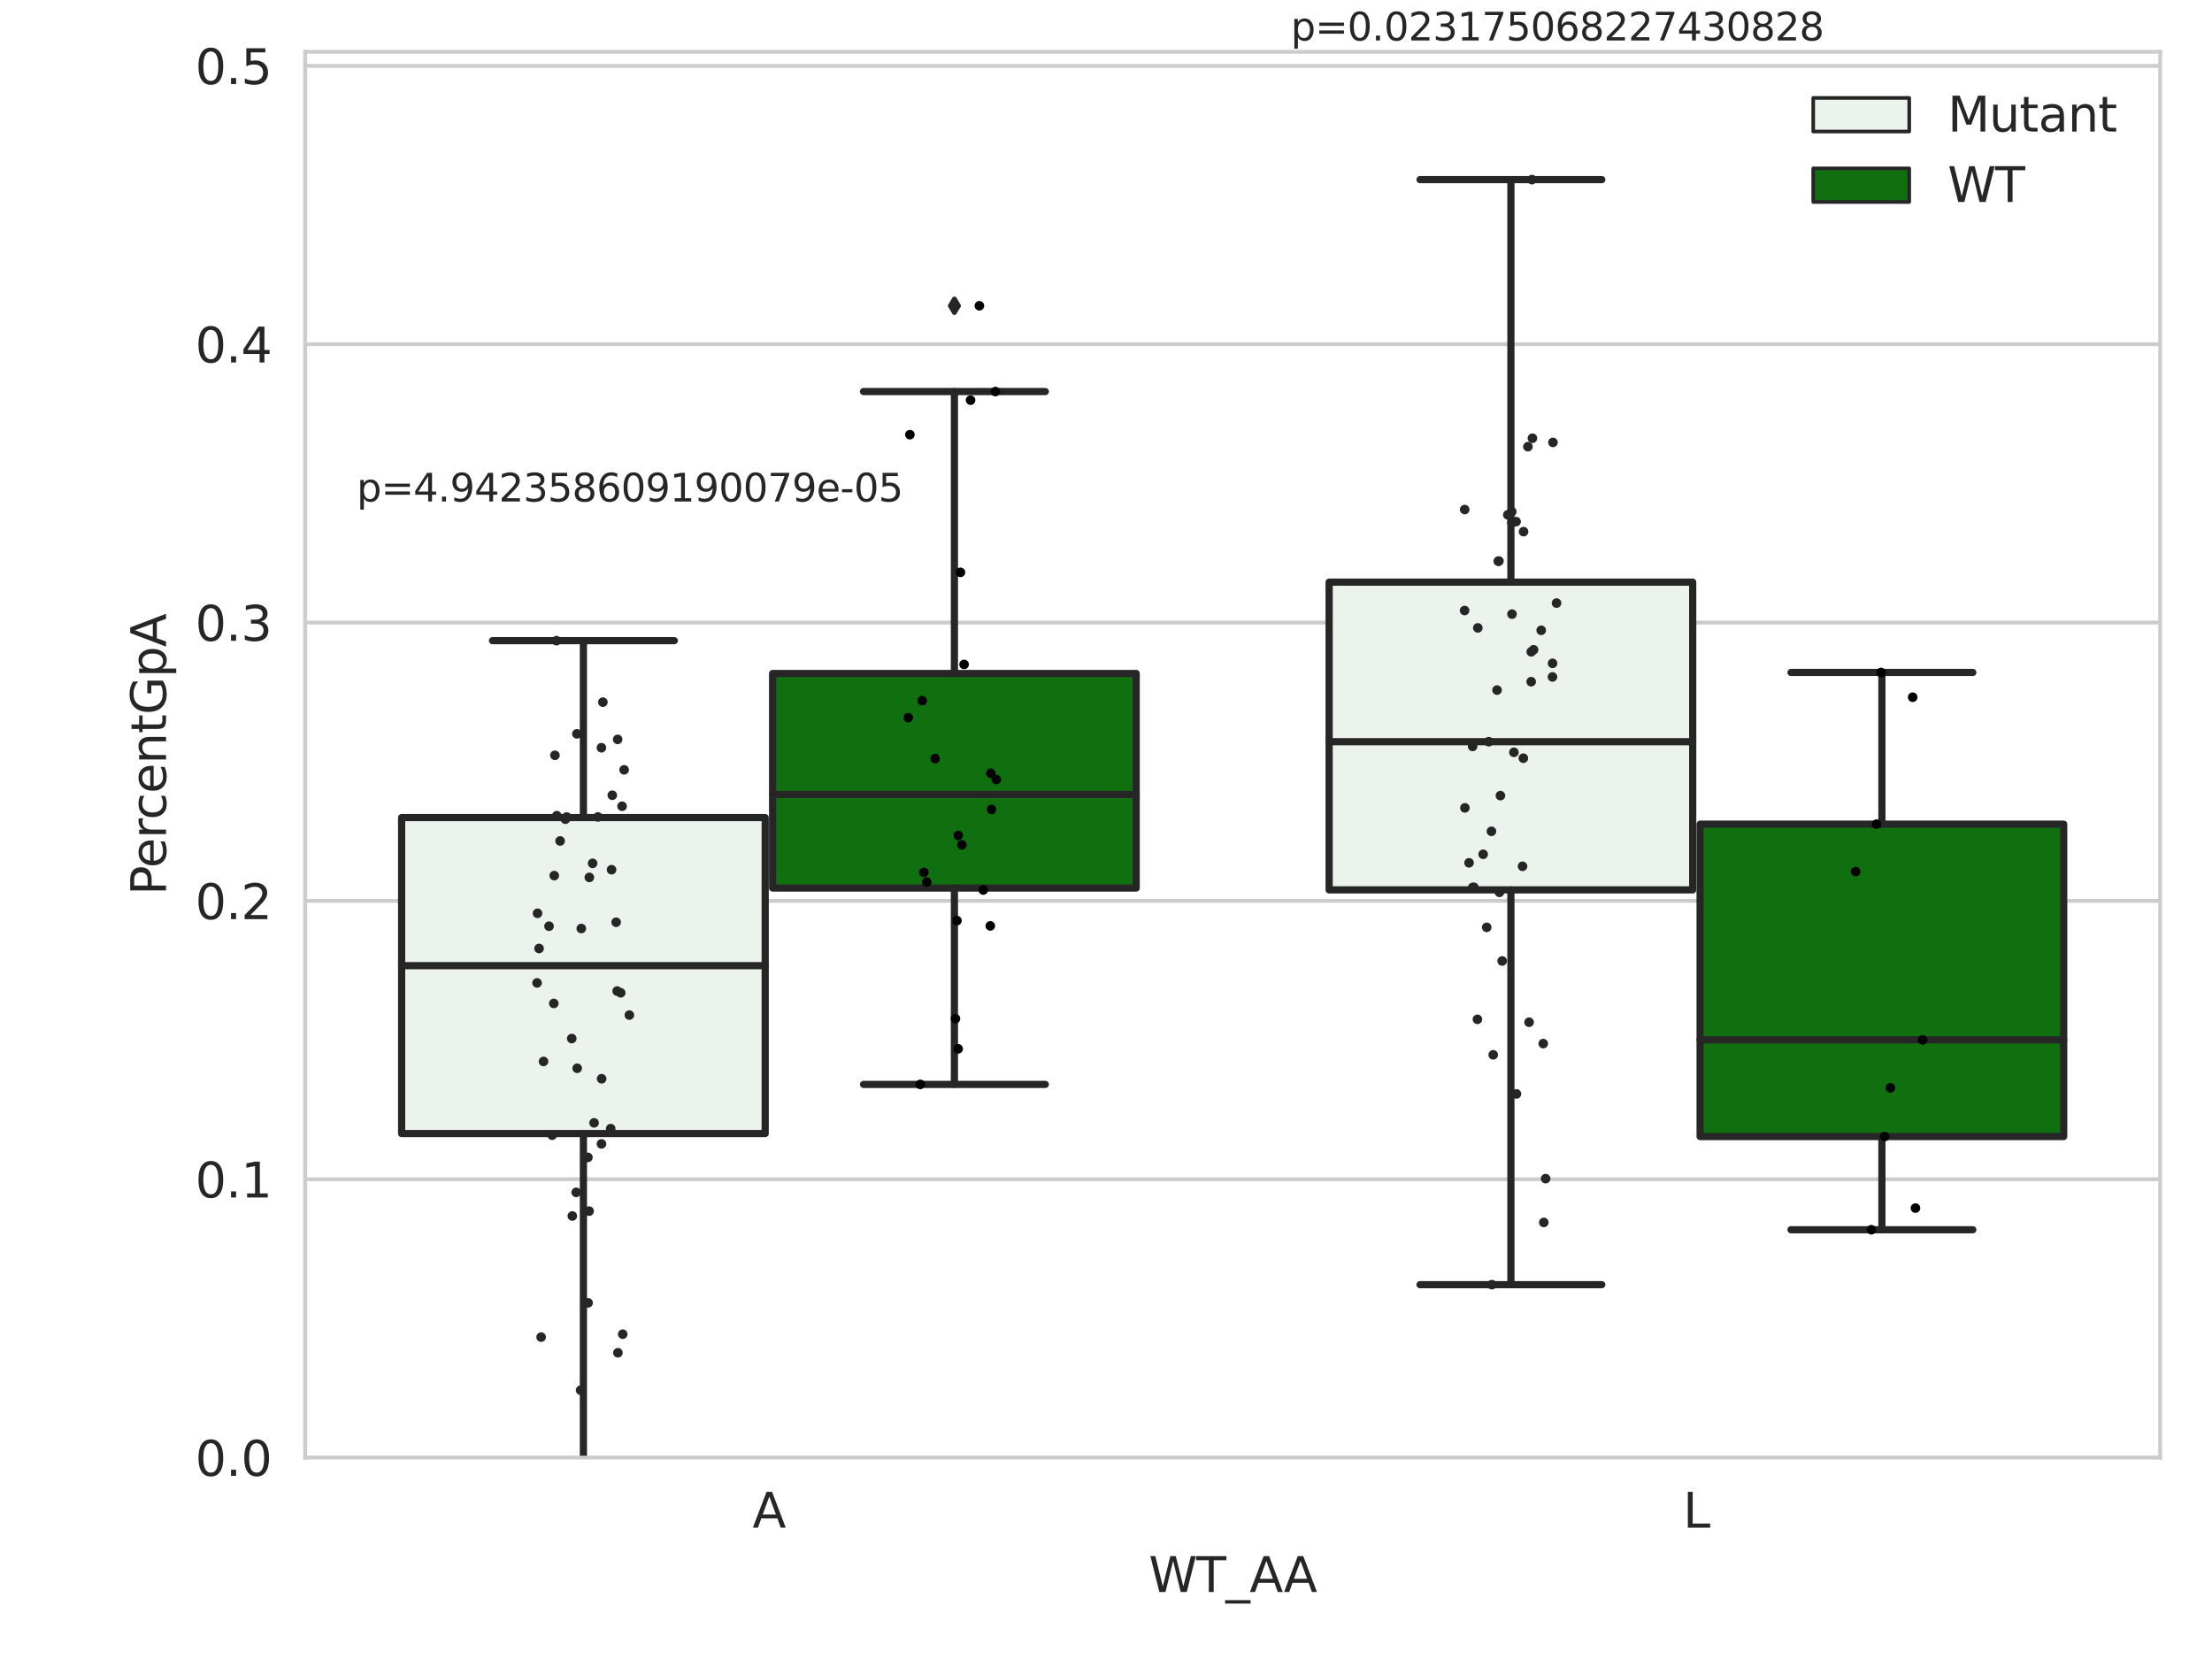 <?xml version="1.0" encoding="utf-8" standalone="no"?>
<!DOCTYPE svg PUBLIC "-//W3C//DTD SVG 1.1//EN"
  "http://www.w3.org/Graphics/SVG/1.1/DTD/svg11.dtd">
<svg xmlns:xlink="http://www.w3.org/1999/xlink" width="460.8pt" height="345.6pt" viewBox="0 0 460.8 345.6" xmlns="http://www.w3.org/2000/svg" version="1.1">
 <defs>
  <style type="text/css">*{stroke-linejoin: round; stroke-linecap: butt}</style>
 </defs>
 <g id="figure_1">
  <g id="patch_1">
   <path d="M 0 345.6 
L 460.8 345.6 
L 460.8 0 
L 0 0 
z
" style="fill: #ffffff"/>
  </g>
  <g id="axes_1">
   <g id="patch_2">
    <path d="M 63.571 303.64 
L 450 303.64 
L 450 10.8 
L 63.571 10.8 
z
" style="fill: #ffffff"/>
   </g>
   <g id="matplotlib.axis_1">
    <g id="xtick_1">
     <g id="text_1">
      <!-- A -->
      <g style="fill: #262626" transform="translate(156.758 318.238)scale(0.1 -0.1)">
       <defs>
        <path id="DejaVuSans-41" d="M 2188 4044 
L 1331 1722 
L 3047 1722 
L 2188 4044 
z
M 1831 4666 
L 2547 4666 
L 4325 0 
L 3669 0 
L 3244 1197 
L 1141 1197 
L 716 0 
L 50 0 
L 1831 4666 
z
" transform="scale(0.016)"/>
       </defs>
       <use xlink:href="#DejaVuSans-41"/>
      </g>
     </g>
    </g>
    <g id="xtick_2">
     <g id="text_2">
      <!-- L -->
      <g style="fill: #262626" transform="translate(350.607 318.238)scale(0.1 -0.1)">
       <defs>
        <path id="DejaVuSans-4c" d="M 628 4666 
L 1259 4666 
L 1259 531 
L 3531 531 
L 3531 0 
L 628 0 
L 628 4666 
z
" transform="scale(0.016)"/>
       </defs>
       <use xlink:href="#DejaVuSans-4c"/>
      </g>
     </g>
    </g>
    <g id="text_3">
     <!-- WT_AA -->
     <g style="fill: #262626" transform="translate(239.31 331.638)scale(0.1 -0.1)">
      <defs>
       <path id="DejaVuSans-57" d="M 213 4666 
L 850 4666 
L 1831 722 
L 2809 4666 
L 3519 4666 
L 4500 722 
L 5478 4666 
L 6119 4666 
L 4947 0 
L 4153 0 
L 3169 4050 
L 2175 0 
L 1381 0 
L 213 4666 
z
" transform="scale(0.016)"/>
       <path id="DejaVuSans-54" d="M -19 4666 
L 3928 4666 
L 3928 4134 
L 2272 4134 
L 2272 0 
L 1638 0 
L 1638 4134 
L -19 4134 
L -19 4666 
z
" transform="scale(0.016)"/>
       <path id="DejaVuSans-5f" d="M 3263 -1063 
L 3263 -1509 
L -63 -1509 
L -63 -1063 
L 3263 -1063 
z
" transform="scale(0.016)"/>
      </defs>
      <use xlink:href="#DejaVuSans-57"/>
      <use xlink:href="#DejaVuSans-54" x="98.877"/>
      <use xlink:href="#DejaVuSans-5f" x="159.961"/>
      <use xlink:href="#DejaVuSans-41" x="209.961"/>
      <use xlink:href="#DejaVuSans-41" x="281.119"/>
     </g>
    </g>
   </g>
   <g id="matplotlib.axis_2">
    <g id="ytick_1">
     <g id="line2d_1">
      <path d="M 63.571 303.64 
L 450 303.64 
" clip-path="url(#p195f044540)" style="fill: none; stroke: #cccccc; stroke-width: 0.8; stroke-linecap: round"/>
     </g>
     <g id="text_4">
      <!-- 0.0 -->
      <g style="fill: #262626" transform="translate(40.668 307.439)scale(0.1 -0.1)">
       <defs>
        <path id="DejaVuSans-30" d="M 2034 4250 
Q 1547 4250 1301 3770 
Q 1056 3291 1056 2328 
Q 1056 1369 1301 889 
Q 1547 409 2034 409 
Q 2525 409 2770 889 
Q 3016 1369 3016 2328 
Q 3016 3291 2770 3770 
Q 2525 4250 2034 4250 
z
M 2034 4750 
Q 2819 4750 3233 4129 
Q 3647 3509 3647 2328 
Q 3647 1150 3233 529 
Q 2819 -91 2034 -91 
Q 1250 -91 836 529 
Q 422 1150 422 2328 
Q 422 3509 836 4129 
Q 1250 4750 2034 4750 
z
" transform="scale(0.016)"/>
        <path id="DejaVuSans-2e" d="M 684 794 
L 1344 794 
L 1344 0 
L 684 0 
L 684 794 
z
" transform="scale(0.016)"/>
       </defs>
       <use xlink:href="#DejaVuSans-30"/>
       <use xlink:href="#DejaVuSans-2e" x="63.623"/>
       <use xlink:href="#DejaVuSans-30" x="95.41"/>
      </g>
     </g>
    </g>
    <g id="ytick_2">
     <g id="line2d_2">
      <path d="M 63.571 245.656 
L 450 245.656 
" clip-path="url(#p195f044540)" style="fill: none; stroke: #cccccc; stroke-width: 0.8; stroke-linecap: round"/>
     </g>
     <g id="text_5">
      <!-- 0.1 -->
      <g style="fill: #262626" transform="translate(40.668 249.455)scale(0.1 -0.1)">
       <defs>
        <path id="DejaVuSans-31" d="M 794 531 
L 1825 531 
L 1825 4091 
L 703 3866 
L 703 4441 
L 1819 4666 
L 2450 4666 
L 2450 531 
L 3481 531 
L 3481 0 
L 794 0 
L 794 531 
z
" transform="scale(0.016)"/>
       </defs>
       <use xlink:href="#DejaVuSans-30"/>
       <use xlink:href="#DejaVuSans-2e" x="63.623"/>
       <use xlink:href="#DejaVuSans-31" x="95.41"/>
      </g>
     </g>
    </g>
    <g id="ytick_3">
     <g id="line2d_3">
      <path d="M 63.571 187.672 
L 450 187.672 
" clip-path="url(#p195f044540)" style="fill: none; stroke: #cccccc; stroke-width: 0.8; stroke-linecap: round"/>
     </g>
     <g id="text_6">
      <!-- 0.2 -->
      <g style="fill: #262626" transform="translate(40.668 191.471)scale(0.1 -0.1)">
       <defs>
        <path id="DejaVuSans-32" d="M 1228 531 
L 3431 531 
L 3431 0 
L 469 0 
L 469 531 
Q 828 903 1448 1529 
Q 2069 2156 2228 2338 
Q 2531 2678 2651 2914 
Q 2772 3150 2772 3378 
Q 2772 3750 2511 3984 
Q 2250 4219 1831 4219 
Q 1534 4219 1204 4116 
Q 875 4013 500 3803 
L 500 4441 
Q 881 4594 1212 4672 
Q 1544 4750 1819 4750 
Q 2544 4750 2975 4387 
Q 3406 4025 3406 3419 
Q 3406 3131 3298 2873 
Q 3191 2616 2906 2266 
Q 2828 2175 2409 1742 
Q 1991 1309 1228 531 
z
" transform="scale(0.016)"/>
       </defs>
       <use xlink:href="#DejaVuSans-30"/>
       <use xlink:href="#DejaVuSans-2e" x="63.623"/>
       <use xlink:href="#DejaVuSans-32" x="95.41"/>
      </g>
     </g>
    </g>
    <g id="ytick_4">
     <g id="line2d_4">
      <path d="M 63.571 129.688 
L 450 129.688 
" clip-path="url(#p195f044540)" style="fill: none; stroke: #cccccc; stroke-width: 0.8; stroke-linecap: round"/>
     </g>
     <g id="text_7">
      <!-- 0.3 -->
      <g style="fill: #262626" transform="translate(40.668 133.488)scale(0.1 -0.1)">
       <defs>
        <path id="DejaVuSans-33" d="M 2597 2516 
Q 3050 2419 3304 2112 
Q 3559 1806 3559 1356 
Q 3559 666 3084 287 
Q 2609 -91 1734 -91 
Q 1441 -91 1130 -33 
Q 819 25 488 141 
L 488 750 
Q 750 597 1062 519 
Q 1375 441 1716 441 
Q 2309 441 2620 675 
Q 2931 909 2931 1356 
Q 2931 1769 2642 2001 
Q 2353 2234 1838 2234 
L 1294 2234 
L 1294 2753 
L 1863 2753 
Q 2328 2753 2575 2939 
Q 2822 3125 2822 3475 
Q 2822 3834 2567 4026 
Q 2313 4219 1838 4219 
Q 1578 4219 1281 4162 
Q 984 4106 628 3988 
L 628 4550 
Q 988 4650 1302 4700 
Q 1616 4750 1894 4750 
Q 2613 4750 3031 4423 
Q 3450 4097 3450 3541 
Q 3450 3153 3228 2886 
Q 3006 2619 2597 2516 
z
" transform="scale(0.016)"/>
       </defs>
       <use xlink:href="#DejaVuSans-30"/>
       <use xlink:href="#DejaVuSans-2e" x="63.623"/>
       <use xlink:href="#DejaVuSans-33" x="95.41"/>
      </g>
     </g>
    </g>
    <g id="ytick_5">
     <g id="line2d_5">
      <path d="M 63.571 71.705 
L 450 71.705 
" clip-path="url(#p195f044540)" style="fill: none; stroke: #cccccc; stroke-width: 0.8; stroke-linecap: round"/>
     </g>
     <g id="text_8">
      <!-- 0.4 -->
      <g style="fill: #262626" transform="translate(40.668 75.504)scale(0.1 -0.1)">
       <defs>
        <path id="DejaVuSans-34" d="M 2419 4116 
L 825 1625 
L 2419 1625 
L 2419 4116 
z
M 2253 4666 
L 3047 4666 
L 3047 1625 
L 3713 1625 
L 3713 1100 
L 3047 1100 
L 3047 0 
L 2419 0 
L 2419 1100 
L 313 1100 
L 313 1709 
L 2253 4666 
z
" transform="scale(0.016)"/>
       </defs>
       <use xlink:href="#DejaVuSans-30"/>
       <use xlink:href="#DejaVuSans-2e" x="63.623"/>
       <use xlink:href="#DejaVuSans-34" x="95.41"/>
      </g>
     </g>
    </g>
    <g id="ytick_6">
     <g id="line2d_6">
      <path d="M 63.571 13.721 
L 450 13.721 
" clip-path="url(#p195f044540)" style="fill: none; stroke: #cccccc; stroke-width: 0.8; stroke-linecap: round"/>
     </g>
     <g id="text_9">
      <!-- 0.5 -->
      <g style="fill: #262626" transform="translate(40.668 17.52)scale(0.1 -0.1)">
       <defs>
        <path id="DejaVuSans-35" d="M 691 4666 
L 3169 4666 
L 3169 4134 
L 1269 4134 
L 1269 2991 
Q 1406 3038 1543 3061 
Q 1681 3084 1819 3084 
Q 2600 3084 3056 2656 
Q 3513 2228 3513 1497 
Q 3513 744 3044 326 
Q 2575 -91 1722 -91 
Q 1428 -91 1123 -41 
Q 819 9 494 109 
L 494 744 
Q 775 591 1075 516 
Q 1375 441 1709 441 
Q 2250 441 2565 725 
Q 2881 1009 2881 1497 
Q 2881 1984 2565 2268 
Q 2250 2553 1709 2553 
Q 1456 2553 1204 2497 
Q 953 2441 691 2322 
L 691 4666 
z
" transform="scale(0.016)"/>
       </defs>
       <use xlink:href="#DejaVuSans-30"/>
       <use xlink:href="#DejaVuSans-2e" x="63.623"/>
       <use xlink:href="#DejaVuSans-35" x="95.41"/>
      </g>
     </g>
    </g>
    <g id="text_10">
     <!-- PercentGpA -->
     <g style="fill: #262626" transform="translate(34.588 186.497)rotate(-90)scale(0.1 -0.1)">
      <defs>
       <path id="DejaVuSans-50" d="M 1259 4147 
L 1259 2394 
L 2053 2394 
Q 2494 2394 2734 2622 
Q 2975 2850 2975 3272 
Q 2975 3691 2734 3919 
Q 2494 4147 2053 4147 
L 1259 4147 
z
M 628 4666 
L 2053 4666 
Q 2838 4666 3239 4311 
Q 3641 3956 3641 3272 
Q 3641 2581 3239 2228 
Q 2838 1875 2053 1875 
L 1259 1875 
L 1259 0 
L 628 0 
L 628 4666 
z
" transform="scale(0.016)"/>
       <path id="DejaVuSans-65" d="M 3597 1894 
L 3597 1613 
L 953 1613 
Q 991 1019 1311 708 
Q 1631 397 2203 397 
Q 2534 397 2845 478 
Q 3156 559 3463 722 
L 3463 178 
Q 3153 47 2828 -22 
Q 2503 -91 2169 -91 
Q 1331 -91 842 396 
Q 353 884 353 1716 
Q 353 2575 817 3079 
Q 1281 3584 2069 3584 
Q 2775 3584 3186 3129 
Q 3597 2675 3597 1894 
z
M 3022 2063 
Q 3016 2534 2758 2815 
Q 2500 3097 2075 3097 
Q 1594 3097 1305 2825 
Q 1016 2553 972 2059 
L 3022 2063 
z
" transform="scale(0.016)"/>
       <path id="DejaVuSans-72" d="M 2631 2963 
Q 2534 3019 2420 3045 
Q 2306 3072 2169 3072 
Q 1681 3072 1420 2755 
Q 1159 2438 1159 1844 
L 1159 0 
L 581 0 
L 581 3500 
L 1159 3500 
L 1159 2956 
Q 1341 3275 1631 3429 
Q 1922 3584 2338 3584 
Q 2397 3584 2469 3576 
Q 2541 3569 2628 3553 
L 2631 2963 
z
" transform="scale(0.016)"/>
       <path id="DejaVuSans-63" d="M 3122 3366 
L 3122 2828 
Q 2878 2963 2633 3030 
Q 2388 3097 2138 3097 
Q 1578 3097 1268 2742 
Q 959 2388 959 1747 
Q 959 1106 1268 751 
Q 1578 397 2138 397 
Q 2388 397 2633 464 
Q 2878 531 3122 666 
L 3122 134 
Q 2881 22 2623 -34 
Q 2366 -91 2075 -91 
Q 1284 -91 818 406 
Q 353 903 353 1747 
Q 353 2603 823 3093 
Q 1294 3584 2113 3584 
Q 2378 3584 2631 3529 
Q 2884 3475 3122 3366 
z
" transform="scale(0.016)"/>
       <path id="DejaVuSans-6e" d="M 3513 2113 
L 3513 0 
L 2938 0 
L 2938 2094 
Q 2938 2591 2744 2837 
Q 2550 3084 2163 3084 
Q 1697 3084 1428 2787 
Q 1159 2491 1159 1978 
L 1159 0 
L 581 0 
L 581 3500 
L 1159 3500 
L 1159 2956 
Q 1366 3272 1645 3428 
Q 1925 3584 2291 3584 
Q 2894 3584 3203 3211 
Q 3513 2838 3513 2113 
z
" transform="scale(0.016)"/>
       <path id="DejaVuSans-74" d="M 1172 4494 
L 1172 3500 
L 2356 3500 
L 2356 3053 
L 1172 3053 
L 1172 1153 
Q 1172 725 1289 603 
Q 1406 481 1766 481 
L 2356 481 
L 2356 0 
L 1766 0 
Q 1100 0 847 248 
Q 594 497 594 1153 
L 594 3053 
L 172 3053 
L 172 3500 
L 594 3500 
L 594 4494 
L 1172 4494 
z
" transform="scale(0.016)"/>
       <path id="DejaVuSans-47" d="M 3809 666 
L 3809 1919 
L 2778 1919 
L 2778 2438 
L 4434 2438 
L 4434 434 
Q 4069 175 3628 42 
Q 3188 -91 2688 -91 
Q 1594 -91 976 548 
Q 359 1188 359 2328 
Q 359 3472 976 4111 
Q 1594 4750 2688 4750 
Q 3144 4750 3555 4637 
Q 3966 4525 4313 4306 
L 4313 3634 
Q 3963 3931 3569 4081 
Q 3175 4231 2741 4231 
Q 1884 4231 1454 3753 
Q 1025 3275 1025 2328 
Q 1025 1384 1454 906 
Q 1884 428 2741 428 
Q 3075 428 3337 486 
Q 3600 544 3809 666 
z
" transform="scale(0.016)"/>
       <path id="DejaVuSans-70" d="M 1159 525 
L 1159 -1331 
L 581 -1331 
L 581 3500 
L 1159 3500 
L 1159 2969 
Q 1341 3281 1617 3432 
Q 1894 3584 2278 3584 
Q 2916 3584 3314 3078 
Q 3713 2572 3713 1747 
Q 3713 922 3314 415 
Q 2916 -91 2278 -91 
Q 1894 -91 1617 61 
Q 1341 213 1159 525 
z
M 3116 1747 
Q 3116 2381 2855 2742 
Q 2594 3103 2138 3103 
Q 1681 3103 1420 2742 
Q 1159 2381 1159 1747 
Q 1159 1113 1420 752 
Q 1681 391 2138 391 
Q 2594 391 2855 752 
Q 3116 1113 3116 1747 
z
" transform="scale(0.016)"/>
      </defs>
      <use xlink:href="#DejaVuSans-50"/>
      <use xlink:href="#DejaVuSans-65" x="56.678"/>
      <use xlink:href="#DejaVuSans-72" x="118.201"/>
      <use xlink:href="#DejaVuSans-63" x="157.064"/>
      <use xlink:href="#DejaVuSans-65" x="212.045"/>
      <use xlink:href="#DejaVuSans-6e" x="273.568"/>
      <use xlink:href="#DejaVuSans-74" x="336.947"/>
      <use xlink:href="#DejaVuSans-47" x="376.156"/>
      <use xlink:href="#DejaVuSans-70" x="453.646"/>
      <use xlink:href="#DejaVuSans-41" x="517.123"/>
     </g>
    </g>
   </g>
   <g id="patch_3">
    <path d="M 83.666 236.142 
L 159.406 236.142 
L 159.406 170.316 
L 83.666 170.316 
L 83.666 236.142 
z
" clip-path="url(#p195f044540)" style="fill: #ecf2ec; stroke: #262626; stroke-width: 1.5; stroke-linejoin: miter"/>
   </g>
   <g id="patch_4">
    <path d="M 160.951 184.992 
L 236.691 184.992 
L 236.691 140.3 
L 160.951 140.3 
L 160.951 184.992 
z
" clip-path="url(#p195f044540)" style="fill: #107010; stroke: #262626; stroke-width: 1.5; stroke-linejoin: miter"/>
   </g>
   <g id="patch_5">
    <path d="M 276.88 185.379 
L 352.62 185.379 
L 352.62 121.275 
L 276.88 121.275 
L 276.88 185.379 
z
" clip-path="url(#p195f044540)" style="fill: #ecf2ec; stroke: #262626; stroke-width: 1.5; stroke-linejoin: miter"/>
   </g>
   <g id="patch_6">
    <path d="M 354.166 236.761 
L 429.906 236.761 
L 429.906 171.692 
L 354.166 171.692 
L 354.166 236.761 
z
" clip-path="url(#p195f044540)" style="fill: #107010; stroke: #262626; stroke-width: 1.5; stroke-linejoin: miter"/>
   </g>
   <g id="patch_7">
    <path d="M 160.178 303.64 
L 160.178 303.64 
L 160.178 303.64 
L 160.178 303.64 
z
" clip-path="url(#p195f044540)" style="fill: #ecf2ec; stroke: #262626; stroke-width: 0.75; stroke-linejoin: miter"/>
   </g>
   <g id="patch_8">
    <path d="M 160.178 303.64 
L 160.178 303.64 
L 160.178 303.64 
L 160.178 303.64 
z
" clip-path="url(#p195f044540)" style="fill: #107010; stroke: #262626; stroke-width: 0.75; stroke-linejoin: miter"/>
   </g>
   <g id="PathCollection_1"/>
   <g id="PathCollection_2"/>
   <g id="line2d_7">
    <path d="M 121.536 236.142 
L 121.536 305.646 
" clip-path="url(#p195f044540)" style="fill: none; stroke: #262626; stroke-width: 1.5; stroke-linecap: round"/>
   </g>
   <g id="line2d_8">
    <path d="M 121.536 170.316 
L 121.536 133.462 
" clip-path="url(#p195f044540)" style="fill: none; stroke: #262626; stroke-width: 1.5; stroke-linecap: round"/>
   </g>
   <g id="line2d_9">
    <path d="M 102.601 305.646 
L 140.471 305.646 
" clip-path="url(#p195f044540)" style="fill: none; stroke: #262626; stroke-width: 1.5; stroke-linecap: round"/>
   </g>
   <g id="line2d_10">
    <path d="M 102.601 133.462 
L 140.471 133.462 
" clip-path="url(#p195f044540)" style="fill: none; stroke: #262626; stroke-width: 1.5; stroke-linecap: round"/>
   </g>
   <g id="line2d_11"/>
   <g id="line2d_12">
    <path d="M 198.821 184.992 
L 198.821 225.901 
" clip-path="url(#p195f044540)" style="fill: none; stroke: #262626; stroke-width: 1.5; stroke-linecap: round"/>
   </g>
   <g id="line2d_13">
    <path d="M 198.821 140.3 
L 198.821 81.572 
" clip-path="url(#p195f044540)" style="fill: none; stroke: #262626; stroke-width: 1.5; stroke-linecap: round"/>
   </g>
   <g id="line2d_14">
    <path d="M 179.886 225.901 
L 217.756 225.901 
" clip-path="url(#p195f044540)" style="fill: none; stroke: #262626; stroke-width: 1.5; stroke-linecap: round"/>
   </g>
   <g id="line2d_15">
    <path d="M 179.886 81.572 
L 217.756 81.572 
" clip-path="url(#p195f044540)" style="fill: none; stroke: #262626; stroke-width: 1.5; stroke-linecap: round"/>
   </g>
   <g id="line2d_16">
    <defs>
     <path id="m4a55a3a67e" d="M -0 1.414 
L 0.849 0 
L 0 -1.414 
L -0.849 -0 
z
" style="stroke: #262626; stroke-linejoin: miter"/>
    </defs>
    <g clip-path="url(#p195f044540)">
     <use xlink:href="#m4a55a3a67e" x="198.821" y="63.699" style="fill: #262626; stroke: #262626; stroke-linejoin: miter"/>
    </g>
   </g>
   <g id="line2d_17">
    <path d="M 314.75 185.379 
L 314.75 267.618 
" clip-path="url(#p195f044540)" style="fill: none; stroke: #262626; stroke-width: 1.5; stroke-linecap: round"/>
   </g>
   <g id="line2d_18">
    <path d="M 314.75 121.275 
L 314.75 37.422 
" clip-path="url(#p195f044540)" style="fill: none; stroke: #262626; stroke-width: 1.5; stroke-linecap: round"/>
   </g>
   <g id="line2d_19">
    <path d="M 295.815 267.618 
L 333.685 267.618 
" clip-path="url(#p195f044540)" style="fill: none; stroke: #262626; stroke-width: 1.5; stroke-linecap: round"/>
   </g>
   <g id="line2d_20">
    <path d="M 295.815 37.422 
L 333.685 37.422 
" clip-path="url(#p195f044540)" style="fill: none; stroke: #262626; stroke-width: 1.5; stroke-linecap: round"/>
   </g>
   <g id="line2d_21">
    <g clip-path="url(#p195f044540)">
     <use xlink:href="#m4a55a3a67e" x="314.75" y="310.366" style="fill: #262626; stroke: #262626; stroke-linejoin: miter"/>
    </g>
   </g>
   <g id="line2d_22">
    <path d="M 392.036 236.761 
L 392.036 256.177 
" clip-path="url(#p195f044540)" style="fill: none; stroke: #262626; stroke-width: 1.5; stroke-linecap: round"/>
   </g>
   <g id="line2d_23">
    <path d="M 392.036 171.692 
L 392.036 140.088 
" clip-path="url(#p195f044540)" style="fill: none; stroke: #262626; stroke-width: 1.5; stroke-linecap: round"/>
   </g>
   <g id="line2d_24">
    <path d="M 373.101 256.177 
L 410.971 256.177 
" clip-path="url(#p195f044540)" style="fill: none; stroke: #262626; stroke-width: 1.5; stroke-linecap: round"/>
   </g>
   <g id="line2d_25">
    <path d="M 373.101 140.088 
L 410.971 140.088 
" clip-path="url(#p195f044540)" style="fill: none; stroke: #262626; stroke-width: 1.5; stroke-linecap: round"/>
   </g>
   <g id="line2d_26"/>
   <g id="line2d_27">
    <path d="M 83.666 201.171 
L 159.406 201.171 
" clip-path="url(#p195f044540)" style="fill: none; stroke: #262626; stroke-width: 1.5; stroke-linecap: round"/>
   </g>
   <g id="line2d_28">
    <path d="M 160.951 165.504 
L 236.691 165.504 
" clip-path="url(#p195f044540)" style="fill: none; stroke: #262626; stroke-width: 1.5; stroke-linecap: round"/>
   </g>
   <g id="line2d_29">
    <path d="M 276.88 154.506 
L 352.62 154.506 
" clip-path="url(#p195f044540)" style="fill: none; stroke: #262626; stroke-width: 1.5; stroke-linecap: round"/>
   </g>
   <g id="line2d_30">
    <path d="M 354.166 216.626 
L 429.906 216.626 
" clip-path="url(#p195f044540)" style="fill: none; stroke: #262626; stroke-width: 1.5; stroke-linecap: round"/>
   </g>
   <g id="patch_9">
    <path d="M 63.571 303.64 
L 63.571 10.8 
" style="fill: none; stroke: #cccccc; stroke-width: 0.8; stroke-linejoin: miter; stroke-linecap: square"/>
   </g>
   <g id="patch_10">
    <path d="M 450 303.64 
L 450 10.8 
" style="fill: none; stroke: #cccccc; stroke-width: 0.8; stroke-linejoin: miter; stroke-linecap: square"/>
   </g>
   <g id="patch_11">
    <path d="M 63.571 303.64 
L 450 303.64 
" style="fill: none; stroke: #cccccc; stroke-width: 0.8; stroke-linejoin: miter; stroke-linecap: square"/>
   </g>
   <g id="patch_12">
    <path d="M 63.571 10.8 
L 450 10.8 
" style="fill: none; stroke: #cccccc; stroke-width: 0.8; stroke-linejoin: miter; stroke-linecap: square"/>
   </g>
   <g id="PathCollection_3">
    <defs>
     <path id="C0_0_86fe4149c1" d="M 0 1 
C 0.265 1 0.52 0.895 0.707 0.707 
C 0.895 0.52 1 0.265 1 -0 
C 1 -0.265 0.895 -0.52 0.707 -0.707 
C 0.52 -0.895 0.265 -1 0 -1 
C -0.265 -1 -0.52 -0.895 -0.707 -0.707 
C -0.895 -0.52 -1 -0.265 -1 0 
C -1 0.265 -0.895 0.52 -0.707 0.707 
C -0.52 0.895 -0.265 1 0 1 
z
"/>
    </defs>
    <g clip-path="url(#p195f044540)">
     <use xlink:href="#C0_0_86fe4149c1" x="114.372" y="192.947" style="fill: #262626"/>
    </g>
    <g clip-path="url(#p195f044540)">
     <use xlink:href="#C0_0_86fe4149c1" x="129.725" y="277.934" style="fill: #262626"/>
    </g>
    <g clip-path="url(#p195f044540)">
     <use xlink:href="#C0_0_86fe4149c1" x="124.559" y="170.185" style="fill: #262626"/>
    </g>
    <g clip-path="url(#p195f044540)">
     <use xlink:href="#C0_0_86fe4149c1" x="125.288" y="155.769" style="fill: #262626"/>
    </g>
    <g clip-path="url(#p195f044540)">
     <use xlink:href="#C0_0_86fe4149c1" x="115.924" y="133.462" style="fill: #262626"/>
    </g>
    <g clip-path="url(#p195f044540)">
     <use xlink:href="#C0_0_86fe4149c1" x="125.333" y="224.722" style="fill: #262626"/>
    </g>
    <g clip-path="url(#p195f044540)">
     <use xlink:href="#C0_0_86fe4149c1" x="116.684" y="175.19" style="fill: #262626"/>
    </g>
    <g clip-path="url(#p195f044540)">
     <use xlink:href="#C0_0_86fe4149c1" x="127.552" y="165.665" style="fill: #262626"/>
    </g>
    <g clip-path="url(#p195f044540)">
     <use xlink:href="#C0_0_86fe4149c1" x="127.399" y="181.174" style="fill: #262626"/>
    </g>
    <g clip-path="url(#p195f044540)">
     <use xlink:href="#C0_0_86fe4149c1" x="119.105" y="216.346" style="fill: #262626"/>
    </g>
    <g clip-path="url(#p195f044540)">
     <use xlink:href="#C0_0_86fe4149c1" x="127.221" y="235.112" style="fill: #262626"/>
    </g>
    <g clip-path="url(#p195f044540)">
     <use xlink:href="#C0_0_86fe4149c1" x="121.094" y="193.423" style="fill: #262626"/>
    </g>
    <g clip-path="url(#p195f044540)">
     <use xlink:href="#C0_0_86fe4149c1" x="131.107" y="211.462" style="fill: #262626"/>
    </g>
    <g clip-path="url(#p195f044540)">
     <use xlink:href="#C0_0_86fe4149c1" x="122.472" y="241.099" style="fill: #262626"/>
    </g>
    <g clip-path="url(#p195f044540)">
     <use xlink:href="#C0_0_86fe4149c1" x="128.565" y="206.453" style="fill: #262626"/>
    </g>
    <g clip-path="url(#p195f044540)">
     <use xlink:href="#C0_0_86fe4149c1" x="115.025" y="236.486" style="fill: #262626"/>
    </g>
    <g clip-path="url(#p195f044540)">
     <use xlink:href="#C0_0_86fe4149c1" x="128.354" y="192.118" style="fill: #262626"/>
    </g>
    <g clip-path="url(#p195f044540)">
     <use xlink:href="#C0_0_86fe4149c1" x="130.02" y="160.373" style="fill: #262626"/>
    </g>
    <g clip-path="url(#p195f044540)">
     <use xlink:href="#C0_0_86fe4149c1" x="120.955" y="289.608" style="fill: #262626"/>
    </g>
    <g clip-path="url(#p195f044540)">
     <use xlink:href="#C0_0_86fe4149c1" x="117.778" y="170.655" style="fill: #262626"/>
    </g>
    <g clip-path="url(#p195f044540)">
     <use xlink:href="#C0_0_86fe4149c1" x="122.722" y="252.3" style="fill: #262626"/>
    </g>
    <g clip-path="url(#p195f044540)">
     <use xlink:href="#C0_0_86fe4149c1" x="111.881" y="204.757" style="fill: #262626"/>
    </g>
    <g clip-path="url(#p195f044540)">
     <use xlink:href="#C0_0_86fe4149c1" x="122.771" y="182.78" style="fill: #262626"/>
    </g>
    <g clip-path="url(#p195f044540)">
     <use xlink:href="#C0_0_86fe4149c1" x="128.722" y="281.804" style="fill: #262626"/>
    </g>
    <g clip-path="url(#p195f044540)">
     <use xlink:href="#C0_0_86fe4149c1" x="115.463" y="182.409" style="fill: #262626"/>
    </g>
    <g clip-path="url(#p195f044540)">
     <use xlink:href="#C0_0_86fe4149c1" x="122.514" y="271.41" style="fill: #262626"/>
    </g>
    <g clip-path="url(#p195f044540)">
     <use xlink:href="#C0_0_86fe4149c1" x="129.594" y="167.957" style="fill: #262626"/>
    </g>
    <g clip-path="url(#p195f044540)">
     <use xlink:href="#C0_0_86fe4149c1" x="119.225" y="253.315" style="fill: #262626"/>
    </g>
    <g clip-path="url(#p195f044540)">
     <use xlink:href="#C0_0_86fe4149c1" x="123.757" y="233.913" style="fill: #262626"/>
    </g>
    <g clip-path="url(#p195f044540)">
     <use xlink:href="#C0_0_86fe4149c1" x="111.977" y="190.259" style="fill: #262626"/>
    </g>
    <g clip-path="url(#p195f044540)">
     <use xlink:href="#C0_0_86fe4149c1" x="118.05" y="170.203" style="fill: #262626"/>
    </g>
    <g clip-path="url(#p195f044540)">
     <use xlink:href="#C0_0_86fe4149c1" x="113.225" y="221.117" style="fill: #262626"/>
    </g>
    <g clip-path="url(#p195f044540)">
     <use xlink:href="#C0_0_86fe4149c1" x="120.173" y="152.87" style="fill: #262626"/>
    </g>
    <g clip-path="url(#p195f044540)">
     <use xlink:href="#C0_0_86fe4149c1" x="125.3" y="238.295" style="fill: #262626"/>
    </g>
    <g clip-path="url(#p195f044540)">
     <use xlink:href="#C0_0_86fe4149c1" x="120.237" y="222.54" style="fill: #262626"/>
    </g>
    <g clip-path="url(#p195f044540)">
     <use xlink:href="#C0_0_86fe4149c1" x="112.408" y="305.646" style="fill: #262626"/>
    </g>
    <g clip-path="url(#p195f044540)">
     <use xlink:href="#C0_0_86fe4149c1" x="112.302" y="197.586" style="fill: #262626"/>
    </g>
    <g clip-path="url(#p195f044540)">
     <use xlink:href="#C0_0_86fe4149c1" x="115.994" y="169.92" style="fill: #262626"/>
    </g>
    <g clip-path="url(#p195f044540)">
     <use xlink:href="#C0_0_86fe4149c1" x="123.454" y="179.85" style="fill: #262626"/>
    </g>
    <g clip-path="url(#p195f044540)">
     <use xlink:href="#C0_0_86fe4149c1" x="112.732" y="278.546" style="fill: #262626"/>
    </g>
    <g clip-path="url(#p195f044540)">
     <use xlink:href="#C0_0_86fe4149c1" x="125.59" y="146.273" style="fill: #262626"/>
    </g>
    <g clip-path="url(#p195f044540)">
     <use xlink:href="#C0_0_86fe4149c1" x="115.368" y="209.031" style="fill: #262626"/>
    </g>
    <g clip-path="url(#p195f044540)">
     <use xlink:href="#C0_0_86fe4149c1" x="115.603" y="157.342" style="fill: #262626"/>
    </g>
    <g clip-path="url(#p195f044540)">
     <use xlink:href="#C0_0_86fe4149c1" x="129.304" y="206.82" style="fill: #262626"/>
    </g>
    <g clip-path="url(#p195f044540)">
     <use xlink:href="#C0_0_86fe4149c1" x="128.668" y="154.029" style="fill: #262626"/>
    </g>
    <g clip-path="url(#p195f044540)">
     <use xlink:href="#C0_0_86fe4149c1" x="120.028" y="248.392" style="fill: #262626"/>
    </g>
   </g>
   <g id="PathCollection_4">
    <defs>
     <path id="C1_0_5823e68c40" d="M 0 1 
C 0.265 1 0.52 0.895 0.707 0.707 
C 0.895 0.52 1 0.265 1 -0 
C 1 -0.265 0.895 -0.52 0.707 -0.707 
C 0.52 -0.895 0.265 -1 0 -1 
C -0.265 -1 -0.52 -0.895 -0.707 -0.707 
C -0.895 -0.52 -1 -0.265 -1 0 
C -1 0.265 -0.895 0.52 -0.707 0.707 
C -0.52 0.895 -0.265 1 0 1 
z
"/>
    </defs>
    <g clip-path="url(#p195f044540)">
     <use xlink:href="#C1_0_5823e68c40" x="200.386" y="176"/>
    </g>
    <g clip-path="url(#p195f044540)">
     <use xlink:href="#C1_0_5823e68c40" x="194.805" y="158.024"/>
    </g>
    <g clip-path="url(#p195f044540)">
     <use xlink:href="#C1_0_5823e68c40" x="199.353" y="191.782"/>
    </g>
    <g clip-path="url(#p195f044540)">
     <use xlink:href="#C1_0_5823e68c40" x="189.203" y="149.494"/>
    </g>
    <g clip-path="url(#p195f044540)">
     <use xlink:href="#C1_0_5823e68c40" x="207.535" y="162.388"/>
    </g>
    <g clip-path="url(#p195f044540)">
     <use xlink:href="#C1_0_5823e68c40" x="202.186" y="83.362"/>
    </g>
    <g clip-path="url(#p195f044540)">
     <use xlink:href="#C1_0_5823e68c40" x="200.081" y="119.232"/>
    </g>
    <g clip-path="url(#p195f044540)">
     <use xlink:href="#C1_0_5823e68c40" x="206.551" y="168.62"/>
    </g>
    <g clip-path="url(#p195f044540)">
     <use xlink:href="#C1_0_5823e68c40" x="207.361" y="81.572"/>
    </g>
    <g clip-path="url(#p195f044540)">
     <use xlink:href="#C1_0_5823e68c40" x="206.296" y="192.88"/>
    </g>
    <g clip-path="url(#p195f044540)">
     <use xlink:href="#C1_0_5823e68c40" x="204.831" y="185.405"/>
    </g>
    <g clip-path="url(#p195f044540)">
     <use xlink:href="#C1_0_5823e68c40" x="199.042" y="212.203"/>
    </g>
    <g clip-path="url(#p195f044540)">
     <use xlink:href="#C1_0_5823e68c40" x="193.054" y="183.751"/>
    </g>
    <g clip-path="url(#p195f044540)">
     <use xlink:href="#C1_0_5823e68c40" x="192.447" y="181.728"/>
    </g>
    <g clip-path="url(#p195f044540)">
     <use xlink:href="#C1_0_5823e68c40" x="192.118" y="145.965"/>
    </g>
    <g clip-path="url(#p195f044540)">
     <use xlink:href="#C1_0_5823e68c40" x="200.842" y="138.411"/>
    </g>
    <g clip-path="url(#p195f044540)">
     <use xlink:href="#C1_0_5823e68c40" x="204.026" y="63.699"/>
    </g>
    <g clip-path="url(#p195f044540)">
     <use xlink:href="#C1_0_5823e68c40" x="199.601" y="218.488"/>
    </g>
    <g clip-path="url(#p195f044540)">
     <use xlink:href="#C1_0_5823e68c40" x="206.39" y="161.086"/>
    </g>
    <g clip-path="url(#p195f044540)">
     <use xlink:href="#C1_0_5823e68c40" x="191.713" y="225.901"/>
    </g>
    <g clip-path="url(#p195f044540)">
     <use xlink:href="#C1_0_5823e68c40" x="189.549" y="90.548"/>
    </g>
    <g clip-path="url(#p195f044540)">
     <use xlink:href="#C1_0_5823e68c40" x="199.619" y="174.03"/>
    </g>
   </g>
   <g id="PathCollection_5">
    <defs>
     <path id="C2_0_a135500acb" d="M 0 1 
C 0.265 1 0.52 0.895 0.707 0.707 
C 0.895 0.52 1 0.265 1 -0 
C 1 -0.265 0.895 -0.52 0.707 -0.707 
C 0.52 -0.895 0.265 -1 0 -1 
C -0.265 -1 -0.52 -0.895 -0.707 -0.707 
C -0.895 -0.52 -1 -0.265 -1 0 
C -1 0.265 -0.895 0.52 -0.707 0.707 
C -0.52 0.895 -0.265 1 0 1 
z
"/>
    </defs>
    <g clip-path="url(#p195f044540)">
     <use xlink:href="#C2_0_a135500acb" x="312.256" y="116.874" style="fill: #262626"/>
    </g>
    <g clip-path="url(#p195f044540)">
     <use xlink:href="#C2_0_a135500acb" x="314.977" y="127.932" style="fill: #262626"/>
    </g>
    <g clip-path="url(#p195f044540)">
     <use xlink:href="#C2_0_a135500acb" x="323.425" y="138.183" style="fill: #262626"/>
    </g>
    <g clip-path="url(#p195f044540)">
     <use xlink:href="#C2_0_a135500acb" x="315.832" y="108.663" style="fill: #262626"/>
    </g>
    <g clip-path="url(#p195f044540)">
     <use xlink:href="#C2_0_a135500acb" x="318.539" y="212.945" style="fill: #262626"/>
    </g>
    <g clip-path="url(#p195f044540)">
     <use xlink:href="#C2_0_a135500acb" x="321.485" y="217.402" style="fill: #262626"/>
    </g>
    <g clip-path="url(#p195f044540)">
     <use xlink:href="#C2_0_a135500acb" x="314.956" y="108.901" style="fill: #262626"/>
    </g>
    <g clip-path="url(#p195f044540)">
     <use xlink:href="#C2_0_a135500acb" x="306.032" y="179.74" style="fill: #262626"/>
    </g>
    <g clip-path="url(#p195f044540)">
     <use xlink:href="#C2_0_a135500acb" x="317.174" y="180.464" style="fill: #262626"/>
    </g>
    <g clip-path="url(#p195f044540)">
     <use xlink:href="#C2_0_a135500acb" x="307.776" y="212.342" style="fill: #262626"/>
    </g>
    <g clip-path="url(#p195f044540)">
     <use xlink:href="#C2_0_a135500acb" x="305.104" y="127.181" style="fill: #262626"/>
    </g>
    <g clip-path="url(#p195f044540)">
     <use xlink:href="#C2_0_a135500acb" x="307.855" y="130.802" style="fill: #262626"/>
    </g>
    <g clip-path="url(#p195f044540)">
     <use xlink:href="#C2_0_a135500acb" x="310.775" y="267.618" style="fill: #262626"/>
    </g>
    <g clip-path="url(#p195f044540)">
     <use xlink:href="#C2_0_a135500acb" x="317.386" y="110.754" style="fill: #262626"/>
    </g>
    <g clip-path="url(#p195f044540)">
     <use xlink:href="#C2_0_a135500acb" x="312.932" y="200.189" style="fill: #262626"/>
    </g>
    <g clip-path="url(#p195f044540)">
     <use xlink:href="#C2_0_a135500acb" x="323.407" y="141.014" style="fill: #262626"/>
    </g>
    <g clip-path="url(#p195f044540)">
     <use xlink:href="#C2_0_a135500acb" x="306.775" y="155.495" style="fill: #262626"/>
    </g>
    <g clip-path="url(#p195f044540)">
     <use xlink:href="#C2_0_a135500acb" x="321.603" y="254.656" style="fill: #262626"/>
    </g>
    <g clip-path="url(#p195f044540)">
     <use xlink:href="#C2_0_a135500acb" x="319.117" y="37.422" style="fill: #262626"/>
    </g>
    <g clip-path="url(#p195f044540)">
     <use xlink:href="#C2_0_a135500acb" x="305.123" y="106.152" style="fill: #262626"/>
    </g>
    <g clip-path="url(#p195f044540)">
     <use xlink:href="#C2_0_a135500acb" x="321.982" y="245.526" style="fill: #262626"/>
    </g>
    <g clip-path="url(#p195f044540)">
     <use xlink:href="#C2_0_a135500acb" x="318.292" y="93.049" style="fill: #262626"/>
    </g>
    <g clip-path="url(#p195f044540)">
     <use xlink:href="#C2_0_a135500acb" x="312.115" y="116.917" style="fill: #262626"/>
    </g>
    <g clip-path="url(#p195f044540)">
     <use xlink:href="#C2_0_a135500acb" x="311.863" y="143.757" style="fill: #262626"/>
    </g>
    <g clip-path="url(#p195f044540)">
     <use xlink:href="#C2_0_a135500acb" x="310.137" y="154.506" style="fill: #262626"/>
    </g>
    <g clip-path="url(#p195f044540)">
     <use xlink:href="#C2_0_a135500acb" x="324.26" y="125.633" style="fill: #262626"/>
    </g>
    <g clip-path="url(#p195f044540)">
     <use xlink:href="#C2_0_a135500acb" x="309.706" y="193.179" style="fill: #262626"/>
    </g>
    <g clip-path="url(#p195f044540)">
     <use xlink:href="#C2_0_a135500acb" x="313.404" y="310.366" style="fill: #262626"/>
    </g>
    <g clip-path="url(#p195f044540)">
     <use xlink:href="#C2_0_a135500acb" x="307.055" y="184.856" style="fill: #262626"/>
    </g>
    <g clip-path="url(#p195f044540)">
     <use xlink:href="#C2_0_a135500acb" x="306.791" y="184.867" style="fill: #262626"/>
    </g>
    <g clip-path="url(#p195f044540)">
     <use xlink:href="#C2_0_a135500acb" x="319.473" y="135.359" style="fill: #262626"/>
    </g>
    <g clip-path="url(#p195f044540)">
     <use xlink:href="#C2_0_a135500acb" x="318.986" y="135.784" style="fill: #262626"/>
    </g>
    <g clip-path="url(#p195f044540)">
     <use xlink:href="#C2_0_a135500acb" x="310.694" y="173.177" style="fill: #262626"/>
    </g>
    <g clip-path="url(#p195f044540)">
     <use xlink:href="#C2_0_a135500acb" x="317.341" y="157.945" style="fill: #262626"/>
    </g>
    <g clip-path="url(#p195f044540)">
     <use xlink:href="#C2_0_a135500acb" x="308.969" y="177.96" style="fill: #262626"/>
    </g>
    <g clip-path="url(#p195f044540)">
     <use xlink:href="#C2_0_a135500acb" x="319.236" y="91.295" style="fill: #262626"/>
    </g>
    <g clip-path="url(#p195f044540)">
     <use xlink:href="#C2_0_a135500acb" x="312.365" y="185.89" style="fill: #262626"/>
    </g>
    <g clip-path="url(#p195f044540)">
     <use xlink:href="#C2_0_a135500acb" x="314.106" y="107.245" style="fill: #262626"/>
    </g>
    <g clip-path="url(#p195f044540)">
     <use xlink:href="#C2_0_a135500acb" x="315.376" y="156.72" style="fill: #262626"/>
    </g>
    <g clip-path="url(#p195f044540)">
     <use xlink:href="#C2_0_a135500acb" x="323.51" y="92.162" style="fill: #262626"/>
    </g>
    <g clip-path="url(#p195f044540)">
     <use xlink:href="#C2_0_a135500acb" x="311.064" y="219.739" style="fill: #262626"/>
    </g>
    <g clip-path="url(#p195f044540)">
     <use xlink:href="#C2_0_a135500acb" x="318.971" y="142.01" style="fill: #262626"/>
    </g>
    <g clip-path="url(#p195f044540)">
     <use xlink:href="#C2_0_a135500acb" x="321.063" y="131.301" style="fill: #262626"/>
    </g>
    <g clip-path="url(#p195f044540)">
     <use xlink:href="#C2_0_a135500acb" x="315.905" y="227.888" style="fill: #262626"/>
    </g>
    <g clip-path="url(#p195f044540)">
     <use xlink:href="#C2_0_a135500acb" x="305.164" y="168.297" style="fill: #262626"/>
    </g>
    <g clip-path="url(#p195f044540)">
     <use xlink:href="#C2_0_a135500acb" x="312.564" y="165.743" style="fill: #262626"/>
    </g>
    <g clip-path="url(#p195f044540)">
     <use xlink:href="#C2_0_a135500acb" x="314.934" y="106.597" style="fill: #262626"/>
    </g>
   </g>
   <g id="PathCollection_6">
    <defs>
     <path id="C3_0_c4516122c4" d="M 0 1 
C 0.265 1 0.52 0.895 0.707 0.707 
C 0.895 0.52 1 0.265 1 -0 
C 1 -0.265 0.895 -0.52 0.707 -0.707 
C 0.52 -0.895 0.265 -1 0 -1 
C -0.265 -1 -0.52 -0.895 -0.707 -0.707 
C -0.895 -0.52 -1 -0.265 -1 0 
C -1 0.265 -0.895 0.52 -0.707 0.707 
C -0.52 0.895 -0.265 1 0 1 
z
"/>
    </defs>
    <g clip-path="url(#p195f044540)">
     <use xlink:href="#C3_0_c4516122c4" x="392.598" y="236.761"/>
    </g>
    <g clip-path="url(#p195f044540)">
     <use xlink:href="#C3_0_c4516122c4" x="400.518" y="216.626"/>
    </g>
    <g clip-path="url(#p195f044540)">
     <use xlink:href="#C3_0_c4516122c4" x="391.856" y="140.088"/>
    </g>
    <g clip-path="url(#p195f044540)">
     <use xlink:href="#C3_0_c4516122c4" x="389.84" y="256.177"/>
    </g>
    <g clip-path="url(#p195f044540)">
     <use xlink:href="#C3_0_c4516122c4" x="393.804" y="226.621"/>
    </g>
    <g clip-path="url(#p195f044540)">
     <use xlink:href="#C3_0_c4516122c4" x="390.914" y="171.692"/>
    </g>
    <g clip-path="url(#p195f044540)">
     <use xlink:href="#C3_0_c4516122c4" x="398.449" y="145.246"/>
    </g>
    <g clip-path="url(#p195f044540)">
     <use xlink:href="#C3_0_c4516122c4" x="399.023" y="251.669"/>
    </g>
    <g clip-path="url(#p195f044540)">
     <use xlink:href="#C3_0_c4516122c4" x="386.559" y="181.569"/>
    </g>
   </g>
   <g id="text_11">
    <!-- 46 -->
    <g style="fill: #262626" transform="translate(131.196 -653.094)scale(0.1 -0.1)">
     <defs>
      <path id="DejaVuSans-36" d="M 2113 2584 
Q 1688 2584 1439 2293 
Q 1191 2003 1191 1497 
Q 1191 994 1439 701 
Q 1688 409 2113 409 
Q 2538 409 2786 701 
Q 3034 994 3034 1497 
Q 3034 2003 2786 2293 
Q 2538 2584 2113 2584 
z
M 3366 4563 
L 3366 3988 
Q 3128 4100 2886 4159 
Q 2644 4219 2406 4219 
Q 1781 4219 1451 3797 
Q 1122 3375 1075 2522 
Q 1259 2794 1537 2939 
Q 1816 3084 2150 3084 
Q 2853 3084 3261 2657 
Q 3669 2231 3669 1497 
Q 3669 778 3244 343 
Q 2819 -91 2113 -91 
Q 1303 -91 875 529 
Q 447 1150 447 2328 
Q 447 3434 972 4092 
Q 1497 4750 2381 4750 
Q 2619 4750 2861 4703 
Q 3103 4656 3366 4563 
z
" transform="scale(0.016)"/>
     </defs>
     <use xlink:href="#DejaVuSans-34"/>
     <use xlink:href="#DejaVuSans-36" x="63.623"/>
    </g>
   </g>
   <g id="text_12">
    <!-- p=4.942358609190079e-05 -->
    <g style="fill: #262626" transform="translate(74.319 104.47)scale(0.08 -0.08)">
     <defs>
      <path id="DejaVuSans-3d" d="M 678 2906 
L 4684 2906 
L 4684 2381 
L 678 2381 
L 678 2906 
z
M 678 1631 
L 4684 1631 
L 4684 1100 
L 678 1100 
L 678 1631 
z
" transform="scale(0.016)"/>
      <path id="DejaVuSans-39" d="M 703 97 
L 703 672 
Q 941 559 1184 500 
Q 1428 441 1663 441 
Q 2288 441 2617 861 
Q 2947 1281 2994 2138 
Q 2813 1869 2534 1725 
Q 2256 1581 1919 1581 
Q 1219 1581 811 2004 
Q 403 2428 403 3163 
Q 403 3881 828 4315 
Q 1253 4750 1959 4750 
Q 2769 4750 3195 4129 
Q 3622 3509 3622 2328 
Q 3622 1225 3098 567 
Q 2575 -91 1691 -91 
Q 1453 -91 1209 -44 
Q 966 3 703 97 
z
M 1959 2075 
Q 2384 2075 2632 2365 
Q 2881 2656 2881 3163 
Q 2881 3666 2632 3958 
Q 2384 4250 1959 4250 
Q 1534 4250 1286 3958 
Q 1038 3666 1038 3163 
Q 1038 2656 1286 2365 
Q 1534 2075 1959 2075 
z
" transform="scale(0.016)"/>
      <path id="DejaVuSans-38" d="M 2034 2216 
Q 1584 2216 1326 1975 
Q 1069 1734 1069 1313 
Q 1069 891 1326 650 
Q 1584 409 2034 409 
Q 2484 409 2743 651 
Q 3003 894 3003 1313 
Q 3003 1734 2745 1975 
Q 2488 2216 2034 2216 
z
M 1403 2484 
Q 997 2584 770 2862 
Q 544 3141 544 3541 
Q 544 4100 942 4425 
Q 1341 4750 2034 4750 
Q 2731 4750 3128 4425 
Q 3525 4100 3525 3541 
Q 3525 3141 3298 2862 
Q 3072 2584 2669 2484 
Q 3125 2378 3379 2068 
Q 3634 1759 3634 1313 
Q 3634 634 3220 271 
Q 2806 -91 2034 -91 
Q 1263 -91 848 271 
Q 434 634 434 1313 
Q 434 1759 690 2068 
Q 947 2378 1403 2484 
z
M 1172 3481 
Q 1172 3119 1398 2916 
Q 1625 2713 2034 2713 
Q 2441 2713 2670 2916 
Q 2900 3119 2900 3481 
Q 2900 3844 2670 4047 
Q 2441 4250 2034 4250 
Q 1625 4250 1398 4047 
Q 1172 3844 1172 3481 
z
" transform="scale(0.016)"/>
      <path id="DejaVuSans-37" d="M 525 4666 
L 3525 4666 
L 3525 4397 
L 1831 0 
L 1172 0 
L 2766 4134 
L 525 4134 
L 525 4666 
z
" transform="scale(0.016)"/>
      <path id="DejaVuSans-2d" d="M 313 2009 
L 1997 2009 
L 1997 1497 
L 313 1497 
L 313 2009 
z
" transform="scale(0.016)"/>
     </defs>
     <use xlink:href="#DejaVuSans-70"/>
     <use xlink:href="#DejaVuSans-3d" x="63.477"/>
     <use xlink:href="#DejaVuSans-34" x="147.266"/>
     <use xlink:href="#DejaVuSans-2e" x="210.889"/>
     <use xlink:href="#DejaVuSans-39" x="242.676"/>
     <use xlink:href="#DejaVuSans-34" x="306.299"/>
     <use xlink:href="#DejaVuSans-32" x="369.922"/>
     <use xlink:href="#DejaVuSans-33" x="433.545"/>
     <use xlink:href="#DejaVuSans-35" x="497.168"/>
     <use xlink:href="#DejaVuSans-38" x="560.791"/>
     <use xlink:href="#DejaVuSans-36" x="624.414"/>
     <use xlink:href="#DejaVuSans-30" x="688.037"/>
     <use xlink:href="#DejaVuSans-39" x="751.66"/>
     <use xlink:href="#DejaVuSans-31" x="815.283"/>
     <use xlink:href="#DejaVuSans-39" x="878.906"/>
     <use xlink:href="#DejaVuSans-30" x="942.529"/>
     <use xlink:href="#DejaVuSans-30" x="1006.152"/>
     <use xlink:href="#DejaVuSans-37" x="1069.775"/>
     <use xlink:href="#DejaVuSans-39" x="1133.398"/>
     <use xlink:href="#DejaVuSans-65" x="1197.021"/>
     <use xlink:href="#DejaVuSans-2d" x="1258.545"/>
     <use xlink:href="#DejaVuSans-30" x="1294.629"/>
     <use xlink:href="#DejaVuSans-35" x="1358.252"/>
    </g>
   </g>
   <g id="text_13">
    <!-- 22 -->
    <g style="fill: #262626" transform="translate(189.161 -653.094)scale(0.1 -0.1)">
     <use xlink:href="#DejaVuSans-32"/>
     <use xlink:href="#DejaVuSans-32" x="63.623"/>
    </g>
   </g>
   <g id="text_14">
    <!-- 47 -->
    <g style="fill: #262626" transform="translate(324.411 -653.094)scale(0.1 -0.1)">
     <use xlink:href="#DejaVuSans-34"/>
     <use xlink:href="#DejaVuSans-37" x="63.623"/>
    </g>
   </g>
   <g id="text_15">
    <!-- p=0.023175068227430828 -->
    <g style="fill: #262626" transform="translate(268.893 8.43)scale(0.08 -0.08)">
     <use xlink:href="#DejaVuSans-70"/>
     <use xlink:href="#DejaVuSans-3d" x="63.477"/>
     <use xlink:href="#DejaVuSans-30" x="147.266"/>
     <use xlink:href="#DejaVuSans-2e" x="210.889"/>
     <use xlink:href="#DejaVuSans-30" x="242.676"/>
     <use xlink:href="#DejaVuSans-32" x="306.299"/>
     <use xlink:href="#DejaVuSans-33" x="369.922"/>
     <use xlink:href="#DejaVuSans-31" x="433.545"/>
     <use xlink:href="#DejaVuSans-37" x="497.168"/>
     <use xlink:href="#DejaVuSans-35" x="560.791"/>
     <use xlink:href="#DejaVuSans-30" x="624.414"/>
     <use xlink:href="#DejaVuSans-36" x="688.037"/>
     <use xlink:href="#DejaVuSans-38" x="751.66"/>
     <use xlink:href="#DejaVuSans-32" x="815.283"/>
     <use xlink:href="#DejaVuSans-32" x="878.906"/>
     <use xlink:href="#DejaVuSans-37" x="942.529"/>
     <use xlink:href="#DejaVuSans-34" x="1006.152"/>
     <use xlink:href="#DejaVuSans-33" x="1069.775"/>
     <use xlink:href="#DejaVuSans-30" x="1133.398"/>
     <use xlink:href="#DejaVuSans-38" x="1197.021"/>
     <use xlink:href="#DejaVuSans-32" x="1260.645"/>
     <use xlink:href="#DejaVuSans-38" x="1324.268"/>
    </g>
   </g>
   <g id="text_16">
    <!-- 9 -->
    <g style="fill: #262626" transform="translate(382.375 -653.094)scale(0.1 -0.1)">
     <use xlink:href="#DejaVuSans-39"/>
    </g>
   </g>
   <g id="legend_1">
    <g id="patch_13">
     <path d="M 377.728 27.398 
L 397.728 27.398 
L 397.728 20.398 
L 377.728 20.398 
z
" style="fill: #ecf2ec; stroke: #262626; stroke-width: 0.75; stroke-linejoin: miter"/>
    </g>
    <g id="text_17">
     <!-- Mutant -->
     <g style="fill: #262626" transform="translate(405.728 27.398)scale(0.1 -0.1)">
      <defs>
       <path id="DejaVuSans-4d" d="M 628 4666 
L 1569 4666 
L 2759 1491 
L 3956 4666 
L 4897 4666 
L 4897 0 
L 4281 0 
L 4281 4097 
L 3078 897 
L 2444 897 
L 1241 4097 
L 1241 0 
L 628 0 
L 628 4666 
z
" transform="scale(0.016)"/>
       <path id="DejaVuSans-75" d="M 544 1381 
L 544 3500 
L 1119 3500 
L 1119 1403 
Q 1119 906 1312 657 
Q 1506 409 1894 409 
Q 2359 409 2629 706 
Q 2900 1003 2900 1516 
L 2900 3500 
L 3475 3500 
L 3475 0 
L 2900 0 
L 2900 538 
Q 2691 219 2414 64 
Q 2138 -91 1772 -91 
Q 1169 -91 856 284 
Q 544 659 544 1381 
z
M 1991 3584 
L 1991 3584 
z
" transform="scale(0.016)"/>
       <path id="DejaVuSans-61" d="M 2194 1759 
Q 1497 1759 1228 1600 
Q 959 1441 959 1056 
Q 959 750 1161 570 
Q 1363 391 1709 391 
Q 2188 391 2477 730 
Q 2766 1069 2766 1631 
L 2766 1759 
L 2194 1759 
z
M 3341 1997 
L 3341 0 
L 2766 0 
L 2766 531 
Q 2569 213 2275 61 
Q 1981 -91 1556 -91 
Q 1019 -91 701 211 
Q 384 513 384 1019 
Q 384 1609 779 1909 
Q 1175 2209 1959 2209 
L 2766 2209 
L 2766 2266 
Q 2766 2663 2505 2880 
Q 2244 3097 1772 3097 
Q 1472 3097 1187 3025 
Q 903 2953 641 2809 
L 641 3341 
Q 956 3463 1253 3523 
Q 1550 3584 1831 3584 
Q 2591 3584 2966 3190 
Q 3341 2797 3341 1997 
z
" transform="scale(0.016)"/>
      </defs>
      <use xlink:href="#DejaVuSans-4d"/>
      <use xlink:href="#DejaVuSans-75" x="86.279"/>
      <use xlink:href="#DejaVuSans-74" x="149.658"/>
      <use xlink:href="#DejaVuSans-61" x="188.867"/>
      <use xlink:href="#DejaVuSans-6e" x="250.146"/>
      <use xlink:href="#DejaVuSans-74" x="313.525"/>
     </g>
    </g>
    <g id="patch_14">
     <path d="M 377.728 42.077 
L 397.728 42.077 
L 397.728 35.077 
L 377.728 35.077 
z
" style="fill: #107010; stroke: #262626; stroke-width: 0.75; stroke-linejoin: miter"/>
    </g>
    <g id="text_18">
     <!-- WT -->
     <g style="fill: #262626" transform="translate(405.728 42.077)scale(0.1 -0.1)">
      <use xlink:href="#DejaVuSans-57"/>
      <use xlink:href="#DejaVuSans-54" x="98.877"/>
     </g>
    </g>
   </g>
  </g>
 </g>
 <defs>
  <clipPath id="p195f044540">
   <rect x="63.571" y="10.8" width="386.429" height="292.84"/>
  </clipPath>
 </defs>
</svg>
